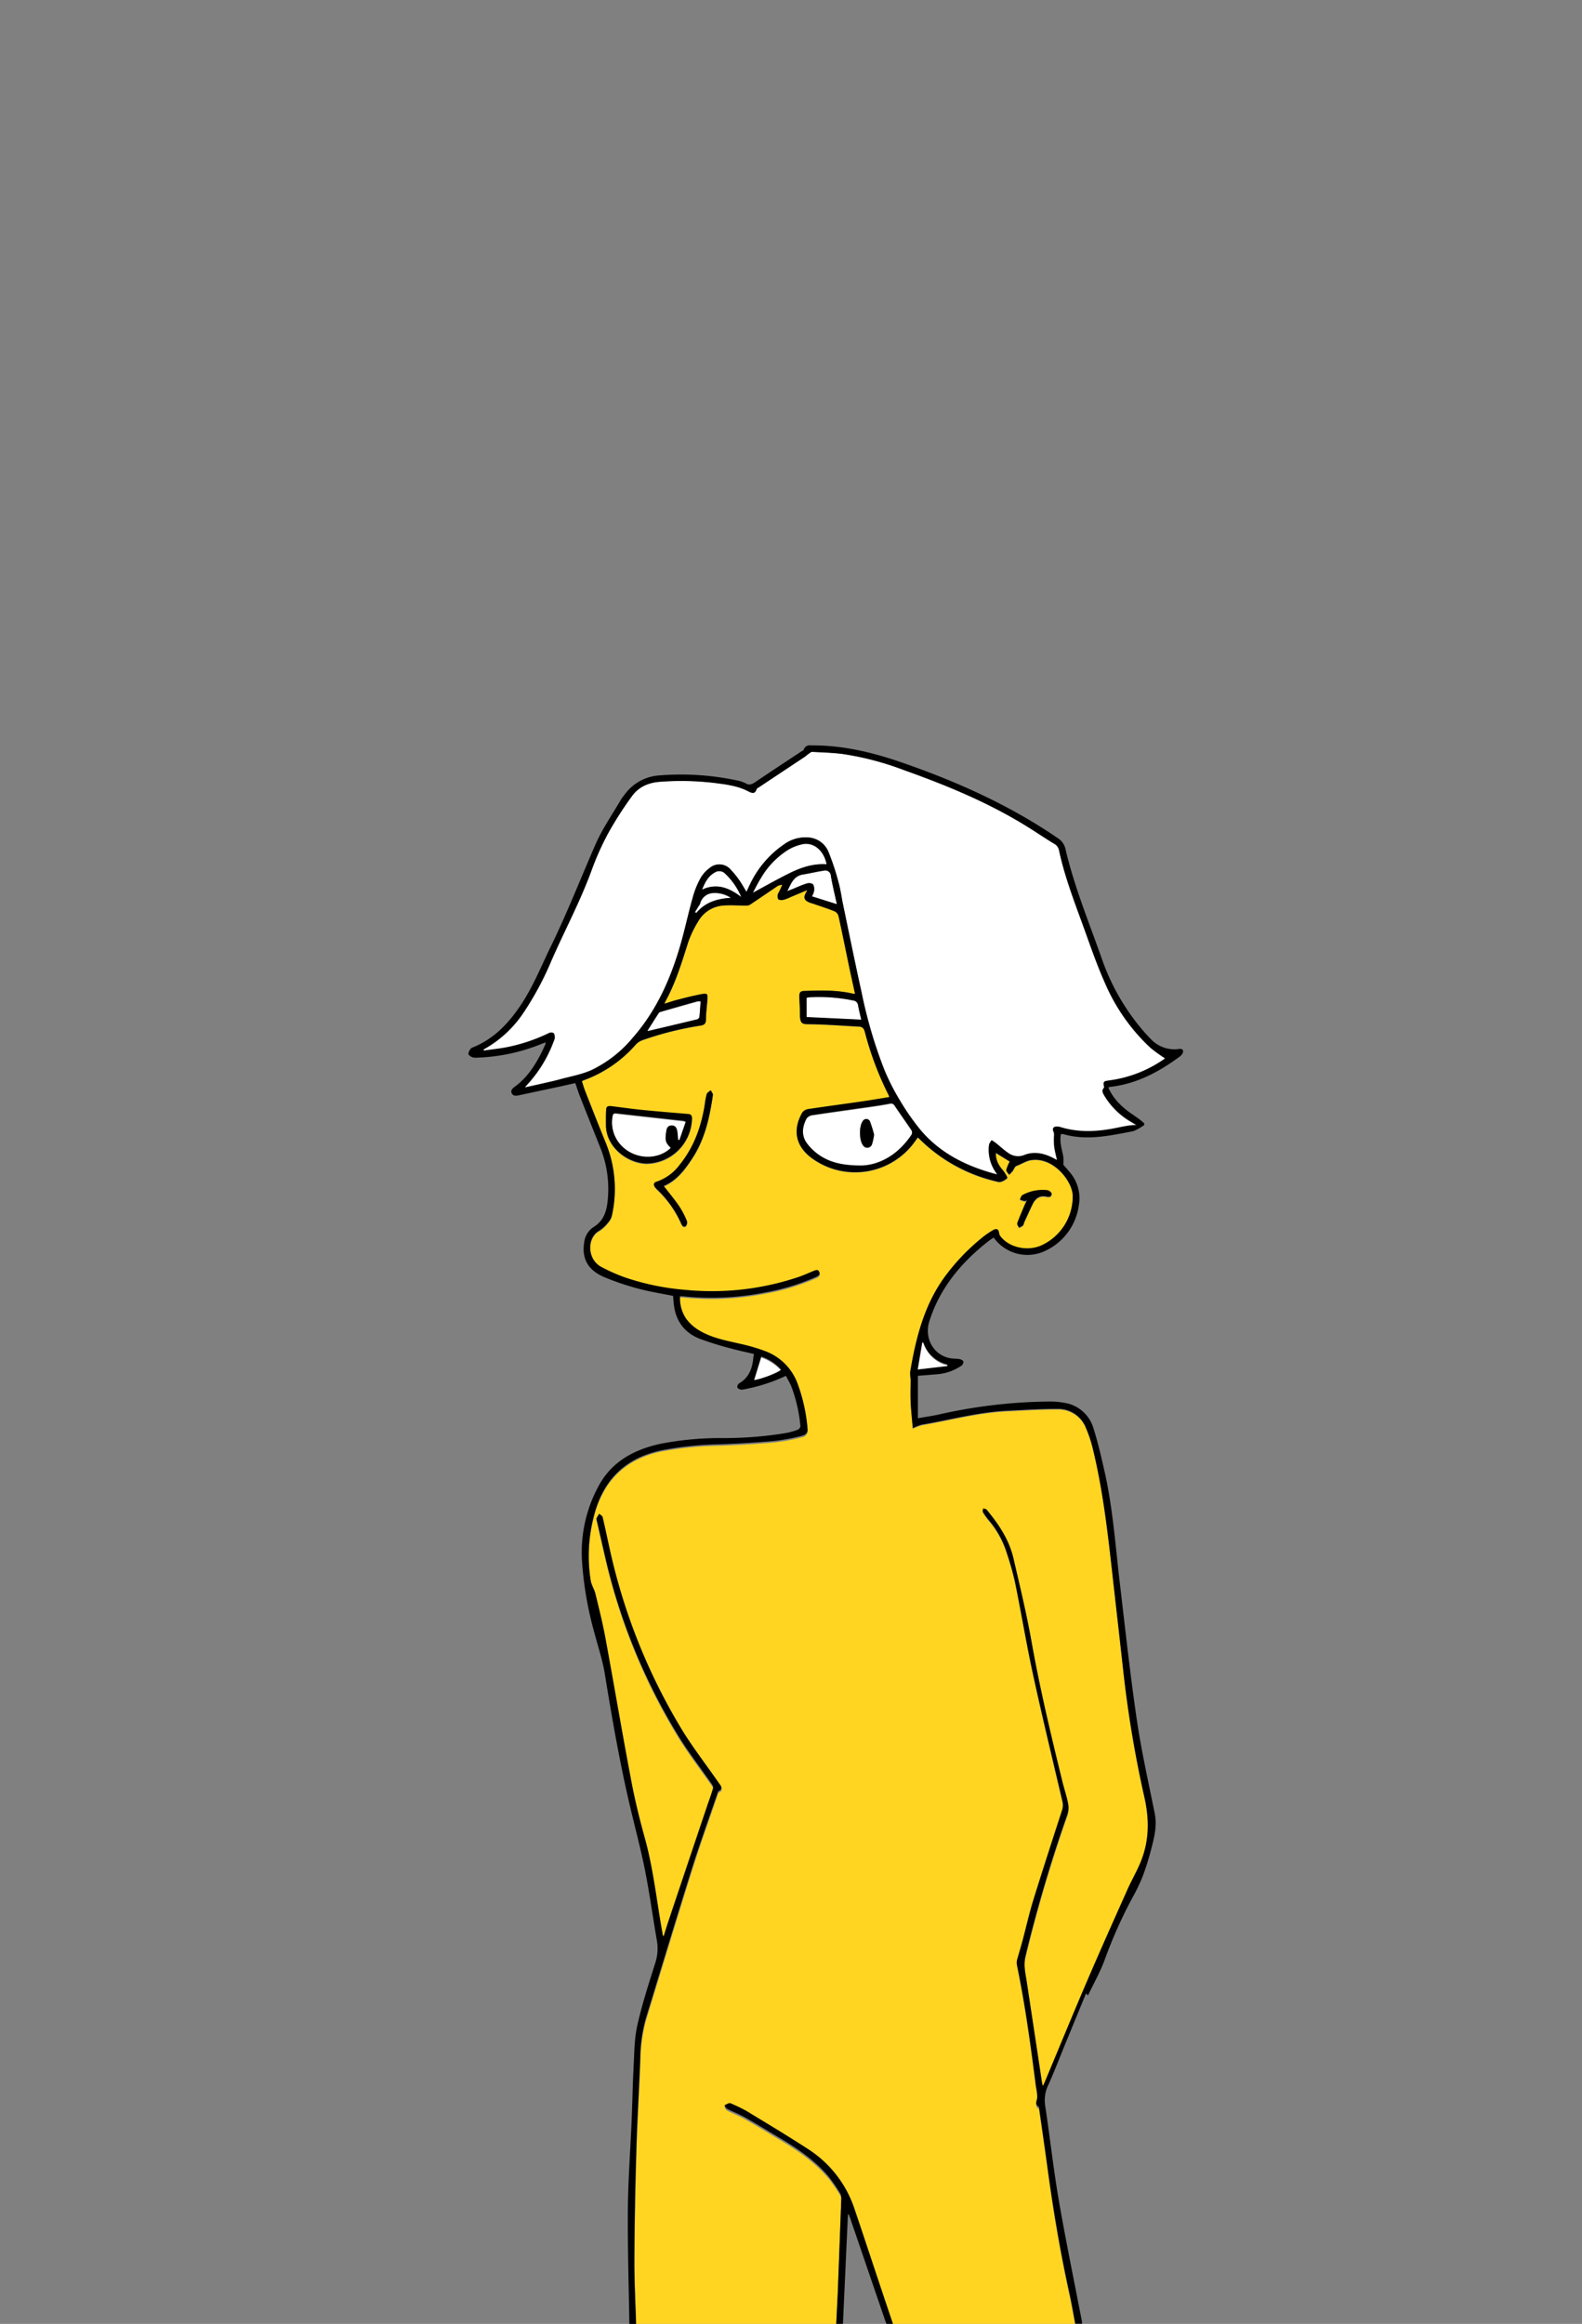 <svg id="남자_숏컷" data-name="남자 숏컷" xmlns="http://www.w3.org/2000/svg" viewBox="0 0 453.54 666.14"><rect x="0" y="0" width="453.54" height="666.14" fill="#808080" stroke="none"/><defs><style>.cls-1{fill:#fff;}</style></defs><g id="색"><path class="" fill='#ffd521' d="M239.71,666.93H182.42c-.18-6.25-.53-12.49-.49-18.73,0-10.57.26-21.14.57-31.7.26-8.68.79-17.35,1.12-26a44.57,44.57,0,0,1,1.59-11.37c4.39-14.34,8.72-28.7,13.22-43,2.29-7.29,4.89-14.48,7.35-21.71.07-.18.13-.45.27-.52,1.5-.74.69-1.54.1-2.38-3.82-5.53-8-10.85-11.38-16.63a171.06,171.06,0,0,1-19.52-48.46c-.84-3.7-1.6-7.43-2.47-11.12-.09-.41-.68-.7-1-1-.26.44-.55.86-.77,1.31-.07.15.05.39.09.58,1,4.33,1.95,8.66,3,13a171.88,171.88,0,0,0,20,48.25c3,5,6.61,9.62,9.93,14.42.23.33.52.81.43,1.11-.46,1.57-1,3.1-1.55,4.65l-11.26,33.57c-.48,1.43-.91,2.88-1.39,4.42-.13-.21-.23-.3-.25-.4-.07-.27-.09-.55-.14-.83-1.63-9-2.55-18.11-5-27-1.59-5.74-3-11.56-4.07-17.41-2.53-13.36-4.78-26.77-7.25-40.14-.78-4.24-1.83-8.44-2.85-12.63-.31-1.3-1.14-2.5-1.35-3.8a45.07,45.07,0,0,1,.91-18.56c2.62-10.24,8.9-16.54,19.26-18.76a95,95,0,0,1,16.66-1.66c5.22-.18,10.44-.47,15.65-.94a55.5,55.5,0,0,0,8.06-1.5,1.84,1.84,0,0,0,1.66-1.9,49.27,49.27,0,0,0-2.86-13.09,15.78,15.78,0,0,0-9.28-9.33,54.64,54.64,0,0,0-6.75-2c-4.28-1-8.64-1.73-12.44-4.1a12.62,12.62,0,0,1-3.48-3.19,10.71,10.71,0,0,1-1.77-6.46c.32,0,.52,0,.71,0a79.22,79.22,0,0,0,24-1.14,64.29,64.29,0,0,0,14.4-4.41c.59-.29,1.22-.68.86-1.46s-1-.49-1.65-.23c-1.55.63-3.08,1.34-4.68,1.85A77.6,77.6,0,0,1,196.41,370a70.8,70.8,0,0,1-17.53-3.67,49.91,49.91,0,0,1-6.54-2.95c-4.15-2.27-4-8.52-.59-10.36a10.07,10.07,0,0,0,2.55-2.34,4.53,4.53,0,0,0,1.1-2,35,35,0,0,0-1.77-21.07c-2-4.91-3.95-9.88-5.89-14.83-.36-.91-.61-1.86-.91-2.77a2.2,2.2,0,0,1,.44-.26,36.12,36.12,0,0,0,15-10.28,5,5,0,0,1,1.85-1.23,92.77,92.77,0,0,1,16.81-4.22c1-.19,1.43-.59,1.46-1.64,0-1.72.22-3.43.37-5.15.2-2.49.19-2.57-2.11-2.13s-4.43,1-6.63,1.57c-1.14.3-2.25.7-3.52,1.1a5.63,5.63,0,0,1,.23-.61c2.94-5.33,4.69-11.11,6.52-16.88a29,29,0,0,1,2.9-6.12,9,9,0,0,1,7-4.57c2.23-.21,4.5,0,6.76,0a2.07,2.07,0,0,0,1.08-.24c2.69-1.79,5.35-3.63,8.05-5.42a4.11,4.11,0,0,1,1.25-.33,22.86,22.86,0,0,1-1.17,2.51,2,2,0,0,0,0,1.6c.2.3,1,.35,1.48.25a12.11,12.11,0,0,0,2.11-.82l4.76-2-.45.89c-.66,1.25-.41,2,.87,2.59.55.24,1.14.38,1.7.58,1.92.67,3.87,1.28,5.74,2a2.18,2.18,0,0,1,1.1,1.35c1.05,4.77,2,9.55,3,14.33.56,2.64,1.14,5.29,1.74,8.06-.41-.06-.67-.08-.93-.14-4.42-1-8.89-.86-13.36-.72-1.44.05-1.72.39-1.68,1.85s.16,3,.15,4.56c0,3.49.81,3.1,3.57,3.16,4.46.09,8.91.44,13.37.67,1,.05,1.4.53,1.67,1.49a90.49,90.49,0,0,0,6.88,18.27,1.83,1.83,0,0,1,.08.48c-2.62.42-5.18.86-7.74,1.23-5.17.75-10.36,1.43-15.52,2.21a2.53,2.53,0,0,0-1.65,1c-2.82,5-1.9,9.6,2.68,13a21.06,21.06,0,0,0,29.73-4.85c.22-.32.46-.62.72-1l.67.62a46.13,46.13,0,0,0,21.9,12,2.3,2.3,0,0,0,1.17.12,4.26,4.26,0,0,0,1.88-1.07c.17-.2-.43-1.11-.77-1.64s-.92-1.11-1.3-1.71a6.41,6.41,0,0,1-1.18-3.88l4,2.46a11.17,11.17,0,0,0-1,2.41c-.07.4.52.92.82,1.38.33-.35.7-.68,1-1.06s.6-1.3,1.07-1.47c1.38-.49,2.68-1.38,4-1.63,6.49-1.16,11.93,5.87,12.14,10a15.4,15.4,0,0,1-9.16,14.53c-3.94,1.64-8.89.56-11.42-2.52a2.27,2.27,0,0,1-.5-1c-.14-1.19-.67-1.55-1.73-.95a21.27,21.27,0,0,0-3.06,2.1,61.47,61.47,0,0,0-10.84,11.31c-5.91,8.14-8.25,17.56-9.89,27.23a11.67,11.67,0,0,0,.13,2.11c0,2.16-.1,4.33,0,6.48.11,2.42.38,4.84.62,7.61a14.19,14.19,0,0,1,2.55-1c8.17-1.4,16.22-3.61,24.56-4,4.78-.22,9.56-.56,14.35-.53a8.49,8.49,0,0,1,8.19,5.45,37.93,37.93,0,0,1,1.93,5.8c2.82,11.56,4.22,23.36,5.54,35.17,1.09,9.85,2.23,19.71,3.32,29.56a329.25,329.25,0,0,0,6,35.59c1.39,6.29,1.34,12.31-1,18.25-1.14,2.89-2.76,5.59-4,8.43-3.88,8.7-7.76,17.39-11.5,26.14-4.08,9.52-8,19.11-12,28.67-.15.37-.34.74-.64,1.39-.13-.55-.2-.77-.24-1q-2.18-14.46-4.36-28.94c-.38-2.46-1-4.79-.38-7.41a417.37,417.37,0,0,1,12-40.61,6.49,6.49,0,0,0,.24-3.15c-.42-2.14-1.14-4.22-1.66-6.34-3.26-13.32-6.45-26.66-8.84-40.18-1.42-8-3.35-16-5.19-23.91-1.24-5.34-4.23-9.8-7.68-14-.2-.24-.66-.25-1-.37,0,.36-.23.81-.08,1.06a19,19,0,0,0,1.76,2.43,26.73,26.73,0,0,1,5.09,9.31,83.11,83.11,0,0,1,2.37,8.43c1.81,8.89,3.29,17.86,5.22,26.72,2.63,12.08,5.53,24.09,8.36,36.12a4.88,4.88,0,0,1-.13,2.78c-2.79,8.6-5.58,17.2-8.24,25.84-1.19,3.86-2.07,7.81-3.1,11.71-.43,1.62-.94,3.21-1.38,4.82a3.87,3.87,0,0,0-.23,1.66c2.42,11.63,4,23.4,5.5,35.18a14.67,14.67,0,0,1,.36,3.2c-.09,1-.84,1.94.44,2.67.12.07.11.37.14.57.79,5.62,1.61,11.24,2.38,16.87,1.62,12,3.61,23.87,6.2,35.67.66,3,1.18,6.12,1.77,9.18H256c-.71-2.13-1.43-4.25-2.14-6.37-3-8.87-5.88-17.75-8.87-26.61a32.57,32.57,0,0,0-13.36-17.3c-5.79-3.77-11.72-7.32-17.62-10.91a40.64,40.64,0,0,0-4.1-2,1.54,1.54,0,0,0-.9-.26,7.43,7.43,0,0,0-1.35.68c.3.36.53.85.91,1,1.71.88,3.51,1.57,5.17,2.51,3.2,1.81,6.32,3.75,9.48,5.63,5.24,3.11,10.28,6.49,14.26,11.2a44.53,44.53,0,0,1,3.44,5,2.58,2.58,0,0,1,.26,1.36q-.49,13.32-1,26.63C240,660.7,239.86,663.81,239.71,666.93ZM185.4,333.71a13.26,13.26,0,0,0,13-13c0-.68-.21-1.16-1-1.23-4.49-.38-9-.74-13.46-1.19-2.86-.29-5.7-.72-8.55-1.05-.68-.08-1.51-.15-1.58.81-.11,1.5-.08,3-.08,4.52C173.7,328.88,179.79,333.59,185.4,333.71Zm4.9,6.44c3.69-1.6,6-4.62,8.08-7.82,3.69-5.54,5.06-11.86,6-18.31.06-.41-.4-.9-.62-1.35-.4.35-1,.64-1.15,1.07a21,21,0,0,0-.57,3.07C201,323.1,199,329,194.92,334a13.74,13.74,0,0,1-6.73,4.95c-.76.22-.86.79-.47,1.42a6.62,6.62,0,0,0,.79.89,30.13,30.13,0,0,1,6.74,9.55c.25.62.66,1.29,1.39.83a1.62,1.62,0,0,0,.28-1.52,23.88,23.88,0,0,0-2.17-4.13C193.4,344,191.86,342.18,190.3,340.15Zm104.1,4.16c-.26.51-.45.85-.6,1.2-.74,1.76-1.52,3.51-2.17,5.31-.12.32.32.84.5,1.27a4.67,4.67,0,0,0,1.14-.64c.23-.23.25-.66.4-1,.78-1.71,1.55-3.41,2.36-5.1s2.07-2.62,4.08-2.15c.65.15,1.44,0,1.37-.84a1.68,1.68,0,0,0-1.2-1,12.13,12.13,0,0,0-7.16,1.39c-.37.19-.5.85-.74,1.28a12.63,12.63,0,0,0,1.32.42C293.86,344.52,294.05,344.4,294.4,344.31Z"/><path class="cls-1" d="M189.44,224.05a80.28,80.28,0,0,1,14.95.3c3.48.43,7,.81,10.18,2.48,1,.52,1.88.83,2.34-.65.07-.22.4-.37.63-.52l13.18-8.76c.39-.26.73-.61,1.12-.87s.7-.56,1-.54c2.87.15,5.75.23,8.59.58a84.1,84.1,0,0,1,17.8,4.67c12.18,4.35,24.09,9.27,35.12,16.11,2.59,1.59,5.09,3.32,7.68,4.9a2.78,2.78,0,0,1,1.56,1.89c1.49,7,4,13.76,6.46,20.48,2.16,5.89,4.14,11.87,6.69,17.6a55,55,0,0,0,13.14,18.74,47.22,47.22,0,0,0,4.16,3,35.53,35.53,0,0,1-16.34,6.4c-1.33.15-1.5.37-1.22,1.61,0,.14.08.35,0,.42-.81.82-.29,1.57.12,2.29a21.51,21.51,0,0,0,7.42,7.36l.3.18c.38.22,1,.61,1.5.86l-1.42.09c-1.46.16-2.91.46-4.36.76-5.39,1.11-10.76,1.41-16.1-.24a3.19,3.19,0,0,0-1.18-.14c-.87.07-1.14.63-.76,1.41a2,2,0,0,1,.17.81,26.49,26.49,0,0,0,0,3.21c.15,1.35.52,2.67.84,4.18l-1.26-.66c-2.6-1.3-5.36-1.88-8.1-.8a4.69,4.69,0,0,1-4.62-.57c-1.28-.85-2.41-1.94-3.62-2.9-.37-.29-.78-.52-1.18-.78-.25.46-.68.91-.72,1.38a11.18,11.18,0,0,0,1.91,7.75,6.52,6.52,0,0,1,.43.72c-8.51-2.21-16.14-5.9-21.88-12.65a68.35,68.35,0,0,1-6.07-8.7,64.85,64.85,0,0,1-4.38-8.64A133.7,133.7,0,0,1,247,284.52c-1.86-8.39-3.56-16.82-5.32-25.23-.44-2.11-.7-4.28-1.29-6.35a71.65,71.65,0,0,0-2.93-8.85,6.67,6.67,0,0,0-5.72-4,10.46,10.46,0,0,0-7,2A28.81,28.81,0,0,0,215,253.57c-.34.66-.62,1.36-1,2.11-.71-1.16-1.31-2.25-2-3.25a25.61,25.61,0,0,0-2.42-3,4.3,4.3,0,0,0-6.14-.57,9.25,9.25,0,0,0-2.55,2.81,24.27,24.27,0,0,0-2.12,5.07c-1,3.45-1.81,7-2.69,10.45C193.22,278.43,189,289,181.24,297.8a35,35,0,0,1-11.64,9.08c-2.88,1.3-6.1,1.85-9.19,2.71-1.53.42-3.09.75-4.64,1.11s-3.36.75-5.32,1.19c.29-.39.37-.53.47-.63a37.39,37.39,0,0,0,7.86-12.8,2.23,2.23,0,0,0,.25-.93c0-.44-.06-1-.34-1.27a1.58,1.58,0,0,0-1.31,0,50,50,0,0,1-12,4.06c-2.22.44-4.5.65-6.75,1,0-.36.1-.46.2-.51a32.64,32.64,0,0,0,11.42-10.74,87.39,87.39,0,0,0,7.84-14.69c3.82-8.73,8.33-17.13,11.58-26.11a79.19,79.19,0,0,1,4.83-10.71,103.83,103.83,0,0,1,6.67-10.37C183.14,225.45,186,224.26,189.44,224.05Z"/><path class="cls-1" d="M247,334.26c-5.4,0-8.85-.85-11.9-2.82a15.32,15.32,0,0,1-3.65-3.4c-1.79-2.31-1.51-4.88-.22-7.33a2.47,2.47,0,0,1,1.64-.95c5.64-.85,11.29-1.62,16.93-2.43,1.78-.26,3.55-.54,5.31-.87a1.16,1.16,0,0,1,1.37.6c1.58,2.36,3.24,4.66,4.81,7a1.41,1.41,0,0,1,.07,1.23C257.58,331.12,252.18,334.1,247,334.26Zm3.58-8.84a35,35,0,0,0-1.12-3.63,1.16,1.16,0,0,0-2.16-.23c-1.08,1.46-1,5.48.11,6.86A1.43,1.43,0,0,0,250,328,20.35,20.35,0,0,0,250.6,325.42Z"/><path class="cls-1" d="M215.82,256c.82-1.51,1.51-3,2.38-4.34a23.65,23.65,0,0,1,7.45-7.83,13.27,13.27,0,0,1,4.6-1.84c3.22-.52,6,2,6.73,5.81-4-.26-7.55,1-11,2.74S219.35,254.06,215.82,256Z"/><path class="cls-1" d="M231.23,291.63v-5.57a6,6,0,0,1,1-.17,48.84,48.84,0,0,1,12.36.94,1.52,1.52,0,0,1,1.4,1.34c.25,1.41.62,2.8.93,4.17Z"/><path class="cls-1" d="M225.71,255.5c1.08-2.19,1.82-4.36,4.49-4.78,2-.32,4-.83,6-1.11a1.59,1.59,0,0,1,2,1.53c.46,2.66,1.11,5.29,1.73,8.11l-7.1-2.28a5.4,5.4,0,0,0,.6-1.49,3,3,0,0,0-.29-2,2.15,2.15,0,0,0-1.84-.18c-1.44.45-2.82,1.1-4.22,1.67Z"/><path class="cls-1" d="M185.6,295.56c1.09-1.73,2.17-3.43,3.27-5.13a.83.83,0,0,1,.48-.3q5.28-1.53,10.57-3a4.07,4.07,0,0,1,.94,0c-.11,1.55-.19,3.06-.36,4.55a1,1,0,0,1-.67.64q-7,1.69-14,3.32C185.81,295.63,185.73,295.59,185.6,295.56Z"/><path class="cls-1" d="M212.51,257.16c-3.53-2.63-7-4.05-11.24-2.13.83-2.05,1.73-3.83,3.6-4.88a2.33,2.33,0,0,1,2.81.12A19.36,19.36,0,0,1,212.51,257.16Z"/><path class="cls-1" d="M271.67,391.87l-8.58,1,1.32-7.84.3-.1a9.56,9.56,0,0,0,6.92,6.47Z"/><path class="cls-1" d="M218.23,389.14a13.38,13.38,0,0,1,5.71,3.75c-.9.92-5.82,2.77-7.79,3Z"/><path class="cls-1" d="M209.54,257.41c-4.06.25-7.44,1.32-9.94,4.38l-.34-.32c.36-.59.72-1.18,1.09-1.76a2.47,2.47,0,0,0,.35-.6,4,4,0,0,1,3.62-3.08A8.24,8.24,0,0,1,209.54,257.41Z"/><path class="cls-1" d="M196.6,321.65,194.77,327l-.36-.08c-.08-.84-.11-1.68-.25-2.5s-.55-1.62-1.62-1.59-1.4.7-1.53,1.64c-.39,2.64-.25,3.19,1.34,4.74-3.57,3.53-9.81,3.44-13.7-.12a9.67,9.67,0,0,1-3.05-8.91c.08-.66.3-1,1.06-.9,6.42.74,12.84,1.44,19.26,2.16A5.63,5.63,0,0,1,196.6,321.65Z"/></g><g id="선"><path d="M339.13,301a1.13,1.13,0,0,0-.91-.35,9.3,9.3,0,0,1-8.27-2.78,52.52,52.52,0,0,1-3.5-3.95,63.76,63.76,0,0,1-10.29-18.31c-3.72-10.63-8.06-21.05-10.66-32.05a5,5,0,0,0-2.24-3.31c-13.7-9.38-28.66-16.1-44.26-21.53-8.3-2.9-16.74-5-25.6-5.06l-1,0a1.77,1.77,0,0,0-2,1.29c-.06.18-.39.27-.59.4-4.43,2.93-8.87,5.84-13.27,8.82-.94.63-1.7,1-2.8.35a9.29,9.29,0,0,0-2.61-.85,77.3,77.3,0,0,0-22.15-1.4,13.35,13.35,0,0,0-10.13,5.8,10.05,10.05,0,0,0-.79,1.06c-2.48,4.28-5.36,8.39-7.33,12.9-4.26,9.73-8.11,19.63-12.78,29.19-2.68,5.48-4.94,11.18-8.29,16.33-3.56,5.47-7.82,10.11-14,12.64a1.61,1.61,0,0,0-.79.5,3,3,0,0,0-.58,1.29.77.77,0,0,0,0,.15c.1.4.72.76,1.18.94a3.58,3.58,0,0,0,1.43.09,53.36,53.36,0,0,0,18.4-3.95c.35-.15.71-.26,1.09-.39,0,.17.07.26.05.32-2.1,4.71-4.54,9.18-8.82,12.33-.61.46-1.3,1-.93,1.87s1.26.8,2.07.62l12.17-2.6,4-.9c.47,1.35.84,2.57,1.31,3.75,1.94,4.95,3.92,9.88,5.88,14.81a31.88,31.88,0,0,1,2.09,15.16c-.32,3.14-1.18,5.79-4.06,7.56a6,6,0,0,0-2.65,4.26c-.82,4.91,1.17,8.16,5.83,10.12a74.32,74.32,0,0,0,9.74,3.28c3.22.87,6.54,1.38,9.92,2.07,0,.58.08,1.25.14,1.92.41,4.91,2.82,8.49,7.37,10.32a89.21,89.21,0,0,0,9.25,2.87c2.09.59,4.23,1,6.4,1.54-.08.48-.16.75-.18,1-.25,3.14-1.28,5.83-4.19,7.5a1.2,1.2,0,0,0-.38,1.1c.1.29.63.52,1,.6a3.25,3.25,0,0,0,1.18-.13,48.59,48.59,0,0,0,11.73-3.82c.48.91,1,1.82,1.46,2.8a43.45,43.45,0,0,1,2.7,11.63,1.33,1.33,0,0,1-.71,1,19,19,0,0,1-3.21.93,108,108,0,0,1-18.48,1.48,90.33,90.33,0,0,0-17.74,1.65c-7.22,1.58-13.45,4.78-17.31,11.36a39.77,39.77,0,0,0-5.15,22.46,100.34,100.34,0,0,0,3.61,20.62c1,3.81,2.27,7.57,2.9,11.44,2.13,13.09,4.4,26.14,7.48,39.05,1.39,5.82,2.93,11.62,4.09,17.49,1.3,6.58,2.2,13.23,3.35,19.84a13.22,13.22,0,0,1-.41,6.45c-1.87,5.94-3.81,11.88-5.18,18-.86,3.81-.85,7.83-1.06,11.77-.27,5.19-.35,10.39-.57,15.58-.36,8.42-1,16.84-1.08,25.26-.09,11,.26,22.06.43,33.09h1.92c-.18-6.23-.53-12.46-.5-18.69q.09-15.83.58-31.65c.25-8.66.79-17.32,1.12-26a43.92,43.92,0,0,1,1.59-11.35c4.39-14.32,8.72-28.66,13.21-42.94,2.29-7.28,4.9-14.45,7.36-21.67.07-.19.12-.45.26-.52,1.5-.74.7-1.54.11-2.38-3.82-5.52-8-10.83-11.38-16.6A170.58,170.58,0,0,1,175.25,446c-.85-3.69-1.6-7.41-2.47-11.1-.1-.41-.68-.7-1-1-.26.44-.55.86-.77,1.31-.07.15.05.39.09.58,1,4.32,1.95,8.65,3,13a171.22,171.22,0,0,0,20,48.16c3,5,6.61,9.61,9.93,14.4.22.33.51.81.43,1.11-.46,1.57-1,3.1-1.55,4.64q-5.64,16.75-11.26,33.51c-.48,1.43-.91,2.88-1.39,4.41a1.93,1.93,0,0,1-.26-.39c-.06-.28-.08-.56-.13-.83-1.63-9-2.55-18.08-5-26.92-1.59-5.73-3-11.54-4.07-17.38-2.53-13.33-4.78-26.72-7.25-40.07-.78-4.23-1.83-8.42-2.85-12.61-.32-1.3-1.14-2.49-1.35-3.79a44.68,44.68,0,0,1,.78-18c0-.18.08-.37.13-.55,2.62-10.23,8.9-16.51,19.26-18.73A96,96,0,0,1,206.15,414c5.23-.19,10.45-.48,15.66-.94a55.75,55.75,0,0,0,8.06-1.5c.76-.18,1.79-.72,1.65-1.9a48.29,48.29,0,0,0-2.86-13.06,15.71,15.71,0,0,0-9.27-9.31,51.41,51.41,0,0,0-6.75-2c-4.29-1-8.65-1.73-12.44-4.09a12.77,12.77,0,0,1-3.48-3.19,10.64,10.64,0,0,1-1.78-6.45c.33,0,.53,0,.72,0a79.22,79.22,0,0,0,24-1.14A63.54,63.54,0,0,0,234,366c.6-.28,1.22-.67.86-1.45s-1-.49-1.65-.23c-1.55.63-3.08,1.34-4.67,1.85a77.79,77.79,0,0,1-32.14,3.55,71.17,71.17,0,0,1-17.52-3.66,52,52,0,0,1-6.55-2.94c-4.14-2.27-4-8.51-.58-10.34a10.45,10.45,0,0,0,2.55-2.34,4.59,4.59,0,0,0,1.1-1.95,34.84,34.84,0,0,0-1.77-21c-2-4.9-3.95-9.86-5.89-14.81-.36-.91-.62-1.86-.91-2.77a4.12,4.12,0,0,1,.44-.26,36.18,36.18,0,0,0,15-10.25,5,5,0,0,1,1.85-1.24,92.74,92.74,0,0,1,16.81-4.21c1-.19,1.43-.59,1.46-1.64,0-1.71.22-3.43.36-5.14.21-2.48.19-2.57-2.1-2.12s-4.43,1-6.63,1.57c-1.14.29-2.25.69-3.52,1.09a5.63,5.63,0,0,1,.23-.61c2.94-5.32,4.68-11.09,6.51-16.85a28.76,28.76,0,0,1,2.91-6.11,9,9,0,0,1,7-4.56c2.23-.21,4.5,0,6.76,0a2.07,2.07,0,0,0,1.08-.24c2.69-1.79,5.35-3.62,8-5.41a4.11,4.11,0,0,1,1.25-.33,20.29,20.29,0,0,1-1.16,2.5,2,2,0,0,0,0,1.61c.2.29,1,.35,1.47.24a12.21,12.21,0,0,0,2.12-.82l4.76-2c-.26.51-.35.71-.45.9-.67,1.25-.42,2,.87,2.58.55.24,1.14.38,1.7.58,1.92.67,3.86,1.28,5.74,2.05a2.19,2.19,0,0,1,1.1,1.35c1.05,4.75,2,9.53,3,14.3.55,2.64,1.14,5.28,1.74,8-.41-.06-.68-.09-.94-.14-4.41-1-8.88-.86-13.35-.72-1.44,0-1.72.38-1.68,1.84s.16,3,.15,4.56c0,3.48.81,3.09,3.56,3.15,4.46.09,8.92.44,13.38.67,1,.05,1.4.53,1.67,1.48A90.29,90.29,0,0,0,254.81,314a1.45,1.45,0,0,1,.09.47c-2.62.42-5.18.86-7.74,1.23-5.18.75-10.36,1.44-15.53,2.21a2.53,2.53,0,0,0-1.64,1c-2.82,4.95-1.91,9.58,2.68,13A21.06,21.06,0,0,0,262.4,327c.22-.31.45-.62.72-1,.27.25.47.43.67.63a46.14,46.14,0,0,0,21.9,12,2.18,2.18,0,0,0,1.17.11,4.3,4.3,0,0,0,1.88-1.06c.17-.21-.43-1.11-.77-1.64s-.92-1.11-1.3-1.71a6.34,6.34,0,0,1-1.18-3.88l4,2.46a10.89,10.89,0,0,0-1,2.41c-.07.4.52.92.82,1.38.33-.35.7-.68,1-1.06s.6-1.3,1.07-1.47c1.37-.48,2.68-1.38,4-1.62,6.5-1.16,11.94,5.85,12.15,10a15.4,15.4,0,0,1-9.16,14.51c-3.94,1.63-8.89.55-11.42-2.52a2.17,2.17,0,0,1-.5-1c-.15-1.18-.67-1.55-1.73-.95a22,22,0,0,0-3.06,2.09A60.76,60.76,0,0,0,270.83,366c-5.91,8.13-8.25,17.53-9.89,27.19a11.61,11.61,0,0,0,.13,2.1c0,2.15-.1,4.32,0,6.47.1,2.42.38,4.82.62,7.6a14.5,14.5,0,0,1,2.55-1c8.17-1.39,16.22-3.59,24.55-4,4.79-.21,9.57-.55,14.35-.52a8.47,8.47,0,0,1,8.19,5.44,36.68,36.68,0,0,1,1.94,5.78c2.82,11.55,4.22,23.32,5.53,35.11,1.1,9.84,2.24,19.68,3.32,29.52a330,330,0,0,0,6,35.52c1.4,6.28,1.35,12.29-1,18.22-1.14,2.89-2.76,5.58-4,8.42-3.88,8.68-7.76,17.36-11.51,26.09-4.08,9.51-8,19.08-12,28.62-.16.38-.34.75-.64,1.39-.13-.54-.2-.76-.24-1q-2.18-14.45-4.37-28.89c-.37-2.46-1-4.79-.37-7.41a417.7,417.7,0,0,1,12-40.54,6.32,6.32,0,0,0,.23-3.14c-.41-2.13-1.14-4.21-1.65-6.33-3.26-13.3-6.45-26.61-8.85-40.11-1.42-8-3.34-15.94-5.18-23.87-1.24-5.33-4.23-9.78-7.69-13.94-.19-.23-.66-.24-1-.36,0,.36-.22.81-.07,1a20,20,0,0,0,1.75,2.43,26.46,26.46,0,0,1,5.1,9.3,82,82,0,0,1,2.37,8.41c1.81,8.88,3.29,17.83,5.22,26.68,2.62,12,5.53,24,8.35,36a4.87,4.87,0,0,1-.12,2.78c-2.79,8.59-5.58,17.17-8.25,25.79-1.18,3.85-2.06,7.8-3.1,11.7-.43,1.61-.93,3.2-1.37,4.8a3.9,3.9,0,0,0-.24,1.66c2.43,11.62,4,23.36,5.51,35.12a14.67,14.67,0,0,1,.36,3.2c-.09,1-.84,1.93.44,2.66.12.07.11.37.13.57.8,5.61,1.62,11.22,2.38,16.84,1.63,12,3.62,23.83,6.2,35.61.67,3,1.19,6.11,1.78,9.16h1.92c0-.24,0-.48-.05-.71-2.22-11.56-4.62-23.1-6.62-34.7-1.55-9-2.54-18.11-3.91-27.15a10,10,0,0,1,.9-5.86c1.71-3.78,3.19-7.67,4.76-11.51l6.06-14.74.56.59c1.63-3.44,3.51-6.73,4.79-10.23a133.56,133.56,0,0,1,8.06-18,49.89,49.89,0,0,0,2.75-5.71,73.54,73.54,0,0,0,2.46-7.76c.88-3.4,1.81-6.79,1.09-10.4-1.8-9-3.83-17.9-5.15-26.93-1.91-12.95-3.31-26-4.85-39-1.27-10.73-2-21.53-4.38-32.1-.94-4.12-1.87-8.26-3.15-12.28a10.32,10.32,0,0,0-8.43-7.48,22,22,0,0,0-4-.36,148.84,148.84,0,0,0-31.82,3.69c-1.92.44-3.88.7-6.13,1.1V394.37c1.87-.15,3.7-.29,5.52-.45a14.43,14.43,0,0,0,7-2.48,1.36,1.36,0,0,0,.52-1.16c-.09-.32-.67-.62-1.07-.69-.94-.17-1.92-.1-2.85-.29-4.85-1-7.32-5.91-5.84-10.57,3-9.51,9.18-16.91,17-23,.46-.36,1-.67,1.44-1a11.88,11.88,0,0,0,15,3.72,16.86,16.86,0,0,0,9.41-12.95,11.36,11.36,0,0,0-2.45-9.32c-.72-.9-1.51-1.74-2-2.34a12.92,12.92,0,0,0,0-2.37c-.42-2.1-1.13-4.17-.67-6.4a3.82,3.82,0,0,1,.61,0c6.8,2,13.46.43,20.12-.82a14.29,14.29,0,0,0,3-1.67l.11-.1c.14-.25.07-.32-.13-.65a23.92,23.92,0,0,0-2.18-1.68l-.82-.58c-3-2-5.65-4.42-7.15-7.88.35-.08.66-.16,1-.2,7.41-.92,13.71-4.35,19.59-8.7A3,3,0,0,0,339,302a1.44,1.44,0,0,0,.17-.69A.94.94,0,0,0,339.13,301ZM223.94,392.59c-.91.92-5.82,2.77-7.79,3l2.08-6.75A13.36,13.36,0,0,1,223.94,392.59Zm47.69-1.48c0,.15,0,.31,0,.46l-8.58,1c.46-2.74.89-5.28,1.32-7.82l.29-.1A9.58,9.58,0,0,0,271.63,391.11ZM199.92,287a4.07,4.07,0,0,1,.94,0c-.11,1.55-.19,3.06-.36,4.55a1.06,1.06,0,0,1-.68.64q-7,1.68-13.95,3.31c-.06,0-.15,0-.28-.05,1.1-1.72,2.18-3.43,3.27-5.12a.9.9,0,0,1,.49-.31Q194.63,288.49,199.92,287Zm-.32-25.28-.35-.31,1.09-1.76a2.22,2.22,0,0,0,.36-.6,4,4,0,0,1,3.61-3.07,8.3,8.3,0,0,1,5.23,1.37C205.48,257.6,202.1,258.66,199.6,261.71Zm1.67-6.75c.83-2,1.72-3.81,3.6-4.86a2.34,2.34,0,0,1,2.81.11,19.41,19.41,0,0,1,4.83,6.88C209,254.47,205.54,253.05,201.27,255Zm14.54.95c.82-1.51,1.52-3,2.39-4.34a23.46,23.46,0,0,1,7.44-7.81,13.4,13.4,0,0,1,4.61-1.84c3.22-.52,6,2,6.73,5.8-4-.26-7.55,1-11,2.73S219.35,254,215.81,255.91Zm16.93,1a5.35,5.35,0,0,0,.6-1.48,3.06,3.06,0,0,0-.29-2,2.17,2.17,0,0,0-1.85-.18c-1.43.45-2.81,1.1-4.21,1.67l-1.28.49c1.07-2.18,1.82-4.34,4.49-4.77,2-.32,4-.82,6-1.1a1.58,1.58,0,0,1,2,1.52c.46,2.66,1.11,5.29,1.72,8.1Zm-1.51,34.6V286a6,6,0,0,1,1-.17,48.86,48.86,0,0,1,12.36.93,1.53,1.53,0,0,1,1.4,1.34c.25,1.41.61,2.8.92,4.17Zm30.15,33.62c-3.8,5.81-9.2,8.78-14.36,8.94-5.4,0-8.85-.84-11.9-2.82a15.24,15.24,0,0,1-3.65-3.38c-1.79-2.31-1.52-4.88-.22-7.33a2.46,2.46,0,0,1,1.64-.94c5.63-.85,11.28-1.62,16.93-2.43,1.77-.26,3.55-.53,5.31-.87a1.16,1.16,0,0,1,1.37.6c1.58,2.35,3.23,4.66,4.8,7A1.39,1.39,0,0,1,261.38,325.12Zm56.36-15.4c-1.33.15-1.5.37-1.22,1.61,0,.14.08.35,0,.42-.81.82-.29,1.57.12,2.29a21.45,21.45,0,0,0,7.42,7.34l.3.18c.38.22,1,.61,1.5.86l-1.42.09c-1.46.16-2.91.46-4.36.76-5.39,1.11-10.76,1.41-16.1-.24a3.19,3.19,0,0,0-1.18-.14c-.87.07-1.14.63-.76,1.41a2,2,0,0,1,.17.81,26.32,26.32,0,0,0,0,3.2c.15,1.35.52,2.67.84,4.18l-1.26-.66c-2.6-1.3-5.36-1.88-8.1-.8a4.69,4.69,0,0,1-4.62-.57c-1.28-.85-2.41-1.94-3.62-2.9a13.27,13.27,0,0,0-1.18-.77c-.25.45-.68.9-.72,1.37a11.15,11.15,0,0,0,1.91,7.74,6.52,6.52,0,0,1,.43.72c-8.51-2.21-16.14-5.89-21.88-12.63a68.24,68.24,0,0,1-6.07-8.69,64.61,64.61,0,0,1-4.38-8.62A133.54,133.54,0,0,1,247,284.41c-1.86-8.38-3.56-16.79-5.32-25.19-.44-2.11-.7-4.27-1.29-6.34a71.36,71.36,0,0,0-2.93-8.83,6.67,6.67,0,0,0-5.72-4,10.46,10.46,0,0,0-7,2A28.75,28.75,0,0,0,215,253.51c-.34.66-.62,1.36-1,2.11-.71-1.16-1.31-2.25-2-3.25a25.51,25.51,0,0,0-2.42-3,4.3,4.3,0,0,0-6.14-.57,9.33,9.33,0,0,0-2.55,2.8,24.41,24.41,0,0,0-2.12,5.06c-1,3.45-1.81,7-2.69,10.44-2.85,11.2-7.06,21.72-14.83,30.53a35,35,0,0,1-11.64,9.07c-2.88,1.3-6.1,1.85-9.19,2.7-1.53.42-3.09.75-4.64,1.11s-3.36.75-5.32,1.19c.29-.39.37-.53.47-.63a37.21,37.21,0,0,0,7.86-12.78,2.22,2.22,0,0,0,.25-.92c0-.44-.06-1-.34-1.27a1.58,1.58,0,0,0-1.31,0,50.37,50.37,0,0,1-12,4.05c-2.22.44-4.5.65-6.75,1,0-.36.1-.46.2-.51A32.67,32.67,0,0,0,150.25,290a87.2,87.2,0,0,0,7.84-14.67c3.82-8.71,8.33-17.1,11.58-26.06a78.39,78.39,0,0,1,4.83-10.69,103.69,103.69,0,0,1,6.67-10.36c2-2.74,4.85-3.93,8.27-4.14a80.28,80.28,0,0,1,14.95.3c3.48.43,7,.81,10.18,2.48,1,.51,1.88.82,2.34-.65.07-.22.4-.37.63-.52l13.18-8.75c.39-.26.73-.61,1.12-.87s.7-.56,1-.54c2.87.15,5.75.23,8.59.58a84.1,84.1,0,0,1,17.8,4.67c12.18,4.34,24.09,9.25,35.12,16.08,2.59,1.59,5.09,3.31,7.68,4.89a2.78,2.78,0,0,1,1.56,1.89c1.49,7,4,13.73,6.46,20.44,2.16,5.88,4.14,11.85,6.69,17.57a54.9,54.9,0,0,0,13.14,18.71,47.22,47.22,0,0,0,4.16,3A35.51,35.51,0,0,1,317.74,309.72Z"/><path d="M245,633.24A32.51,32.51,0,0,0,231.64,616c-5.79-3.76-11.72-7.31-17.62-10.9a42.91,42.91,0,0,0-4.1-2,1.6,1.6,0,0,0-.9-.25,6.84,6.84,0,0,0-1.35.68c.3.36.53.85.91,1,1.71.87,3.51,1.56,5.17,2.5,3.2,1.81,6.32,3.75,9.48,5.62,5.24,3.11,10.28,6.49,14.26,11.18a45.32,45.32,0,0,1,3.44,5,2.59,2.59,0,0,1,.26,1.37q-.49,13.29-1,26.58c-.13,3.11-.3,6.22-.45,9.33h1.92l1.43-31.33.2-.06c.16.42.35.83.5,1.26l9.84,28.78c.15.46.33.9.5,1.35H256l-2.14-6.36C250.92,651,248,642.08,245,633.24Z"/><path d="M198.38,320.55c0-.68-.21-1.16-1-1.23-4.49-.38-9-.74-13.46-1.19-2.86-.28-5.7-.71-8.55-1.05-.68-.07-1.51-.14-1.58.81-.11,1.5-.08,3-.08,4.52,0,6.28,6.07,11,11.68,11.1A13.25,13.25,0,0,0,198.38,320.55Zm-4.22,3.64c-.15-.88-.55-1.61-1.62-1.58s-1.4.69-1.53,1.63c-.39,2.64-.25,3.19,1.34,4.74-3.57,3.52-9.81,3.44-13.7-.12A9.64,9.64,0,0,1,175.6,320c.08-.67.3-1,1.06-.9,6.42.73,12.84,1.43,19.26,2.15a5.63,5.63,0,0,1,.68.25c-.62,1.82-1.22,3.56-1.83,5.3l-.36-.08C194.33,325.85,194.3,325,194.16,324.19Z"/><path d="M198.38,332.14c3.69-5.54,5.06-11.85,6-18.28.06-.41-.4-.9-.62-1.36-.4.36-1,.64-1.15,1.08a20.76,20.76,0,0,0-.57,3.05c-1,6.29-3.09,12.13-7.14,17.17a13.78,13.78,0,0,1-6.73,4.94c-.76.22-.86.79-.47,1.41a5.59,5.59,0,0,0,.79.89,30.31,30.31,0,0,1,6.74,9.54c.25.62.66,1.29,1.39.83a1.62,1.62,0,0,0,.28-1.52,24.63,24.63,0,0,0-2.17-4.13c-1.35-2-2.89-3.8-4.45-5.83C194,338.35,196.26,335.32,198.38,332.14Z"/><path d="M291.63,350.59c-.12.32.32.84.5,1.27a5,5,0,0,0,1.14-.64c.23-.23.25-.66.4-1,.78-1.7,1.55-3.41,2.36-5.09s2.07-2.62,4.08-2.15c.65.15,1.44,0,1.37-.83,0-.38-.75-.94-1.2-1a12.14,12.14,0,0,0-7.16,1.4c-.37.19-.5.84-.74,1.27.44.15.87.32,1.32.43.16,0,.35-.09.7-.18-.26.51-.45.85-.6,1.2C293.06,347.05,292.28,348.8,291.63,350.59Z"/><path d="M247.32,321.38c-1.08,1.45-1,5.47.11,6.85a1.43,1.43,0,0,0,2.61-.39,20,20,0,0,0,.56-2.61,35.62,35.62,0,0,0-1.12-3.62A1.16,1.16,0,0,0,247.32,321.38Z"/></g></svg>